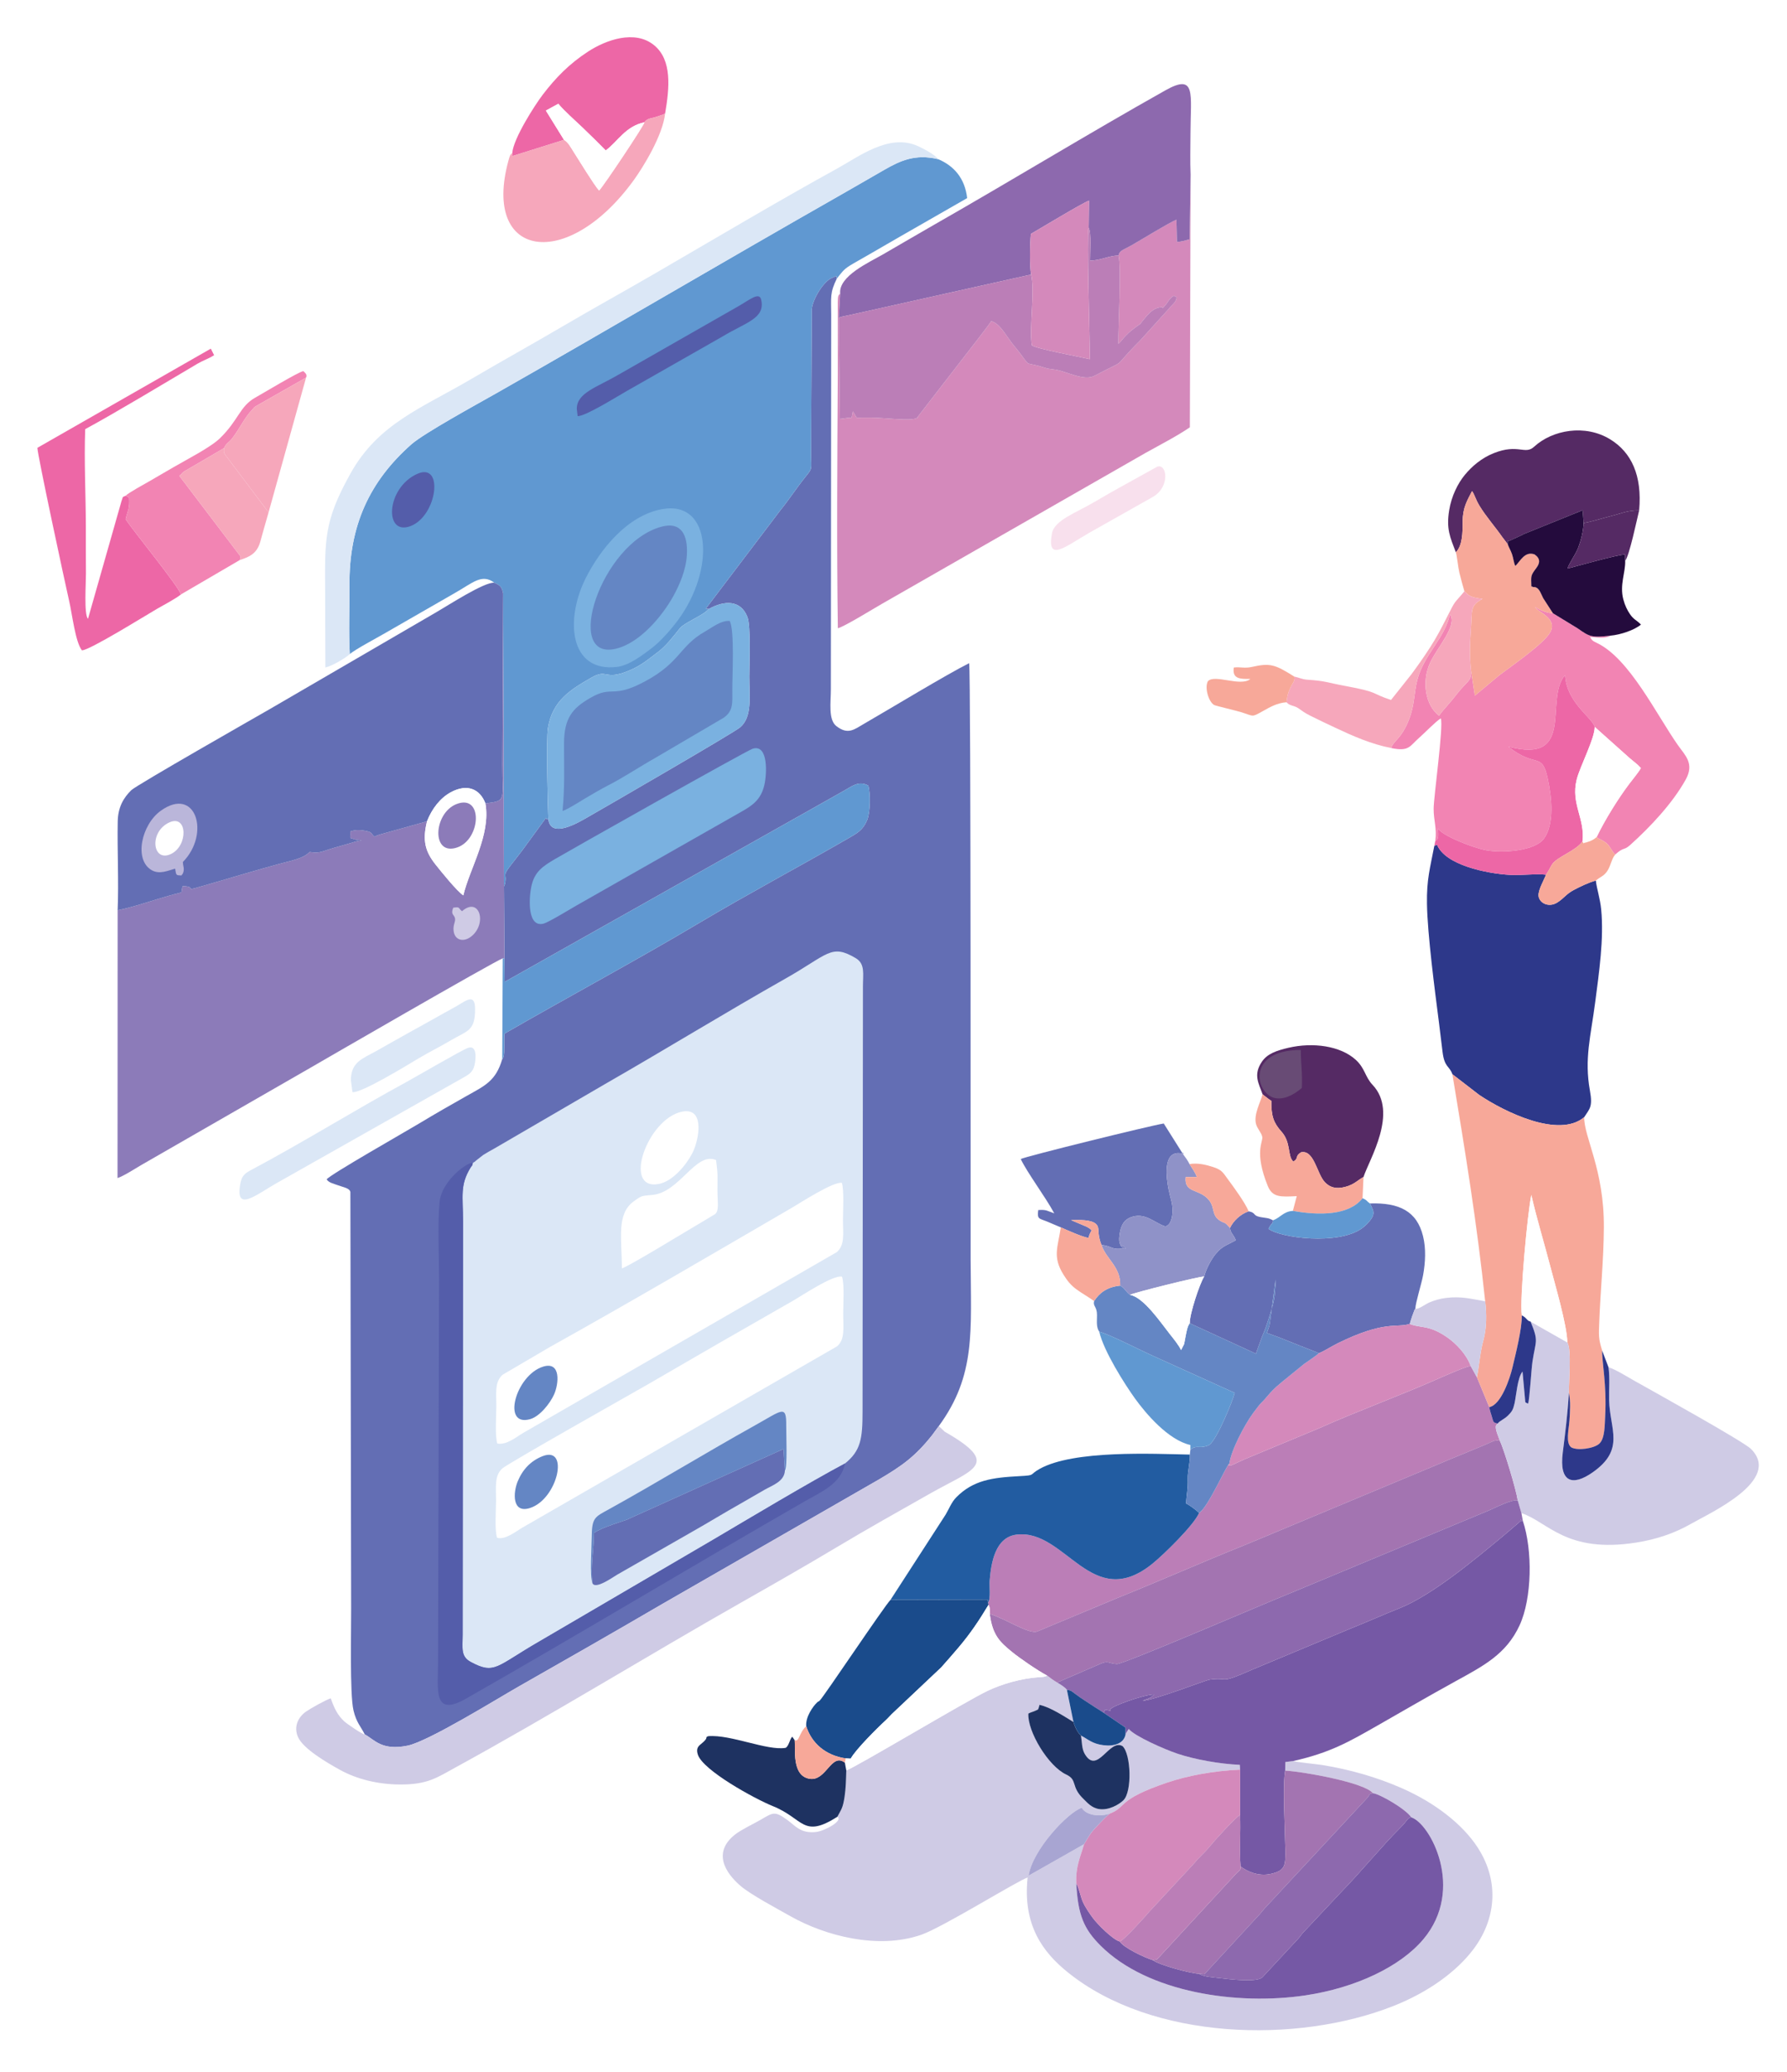 <?xml version="1.0" encoding="UTF-8"?>
<!DOCTYPE svg PUBLIC "-//W3C//DTD SVG 1.1//EN" "http://www.w3.org/Graphics/SVG/1.1/DTD/svg11.dtd">
<!-- Creator: CorelDRAW 2019 (64-Bit) -->
<svg xmlns="http://www.w3.org/2000/svg" xml:space="preserve" width="496.711mm" height="575.733mm" version="1.1" style="shape-rendering:geometricPrecision; text-rendering:geometricPrecision; image-rendering:optimizeQuality; fill-rule:evenodd; clip-rule:evenodd"
viewBox="0 0 26908.96 31189.93"
 xmlns:xlink="http://www.w3.org/1999/xlink"
 xmlns:xodm="http://www.corel.com/coreldraw/odm/2003">
 <defs>
  <style type="text/css">
   <![CDATA[
    .fil20 {fill:#1A4B8B}
    .fil24 {fill:#1E3261}
    .fil14 {fill:#225CA1}
    .fil23 {fill:#240B3D}
    .fil8 {fill:#2D388A}
    .fil16 {fill:#545DAA}
    .fil18 {fill:#552A64}
    .fil3 {fill:#6098D1}
    .fil1 {fill:#636EB4}
    .fil17 {fill:#6486C4}
    .fil28 {fill:#684B75}
    .fil7 {fill:#7558A5}
    .fil15 {fill:#7AB1E0}
    .fil5 {fill:#8C7BB9}
    .fil12 {fill:#8D69AE}
    .fil22 {fill:#8F92C8}
    .fil11 {fill:#A374B1}
    .fil27 {fill:#A8A5D2}
    .fil26 {fill:#BAB6DA}
    .fil9 {fill:#BB7EB7}
    .fil4 {fill:#CFCBE5}
    .fil6 {fill:#D489BB}
    .fil2 {fill:#DBE7F6}
    .fil19 {fill:#ED67A6}
    .fil10 {fill:#F284B3}
    .fil21 {fill:#F6A7BB}
    .fil13 {fill:#F7A899}
    .fil25 {fill:#F8E0ED}
    .fil0 {fill:white}
   ]]>
  </style>
 </defs>
 <g id="Capa_x0020_1">
  <g id="_1808771152">
   <polygon class="fil0" points="-0,31189.93 26908.96,31189.93 26908.96,0 -0,0 "/>
   <path class="fil1" d="M10673.54 9167.99c235.41,-132.16 481.85,-138.13 581.77,122.44 52.79,137.65 27.82,702.36 27.78,895.99 -0.06,302.14 48.11,608.77 -140.67,765.4 -101.2,83.96 -1987.94,1176.05 -2297.58,1353.03 -128.85,73.65 -550.99,327.86 -587.52,29.96 -44.82,-27.39 -14.37,28.07 -35.14,-22.79l-354.74 485.53c-63.25,84.05 -119.69,154.97 -183.32,237.25 -130.94,169.33 -41.49,115.52 -82.51,280.44l-13.2 30.14 7.22 1084.85 3.92 351 5095.98 -2869.43c128.58,-71.41 234.6,-165.83 379.53,-84.78 34.44,118.27 30.53,407.92 -19.29,523.51 -64.84,150.46 -149.82,193.51 -293.86,276.67 -717.66,414.32 -1509.34,836.33 -2219.5,1258.98 -973.77,579.54 -1973.62,1114.14 -2945.9,1674.65 -8.79,98.26 4.9,279.9 -11.79,337.54 -12.75,44.02 -0.97,18.57 -21.94,45.88 -95.93,331.26 -263.15,401.06 -539.81,556.71 -239.65,134.82 -476.51,270.82 -714.16,414.12 -205.68,124.03 -1342.16,769.38 -1389.72,839.48 28.48,49.98 108.18,66.05 170.12,89.01 93.14,34.52 174.02,42.59 186.85,102.1l11.55 6268.56c2,298.49 -22.79,1289.83 35.53,1535.87 43.75,184.53 112.82,244.76 169.42,360.46 146.84,79.12 253.74,249.2 643.78,169.77 315.7,-64.28 1357.57,-710.54 1672.08,-889.3 731.05,-415.51 1445.27,-823.94 2172.24,-1248.27l3241.01 -1862.35c362,-211.21 561.2,-355.43 814.94,-675.35l100.09 -136.34c560.53,-766.58 483.19,-1426.73 479.27,-2510.15 -1.66,-457.98 6.14,-8835.33 -22.47,-8974.72 -334.72,167.06 -1192.32,687.22 -1578.22,909.76 -151.01,87.08 -244.59,174.49 -420.81,37.99 -124.95,-96.79 -83.13,-359.23 -83.13,-554.08l4.88 -5637.89c-0.12,-266.01 -22.07,-329.93 85.22,-546.2 -27.63,-26.04 50.92,-65.68 -78.83,-7.97 -120.87,53.76 -279.94,306.26 -298.54,463.82l-9.11 1753.05c-0.67,146.47 -1.48,293.12 -1.51,439.58 -0.04,230.74 26.97,198.35 -84.44,336.63 -134.57,167.03 -241.89,335.44 -377.23,502.03l-1123.03 1481.72 44.8 5.68z"/>
   <path class="fil2" d="M7119.34 17507.26c-12.9,63.1 -0.11,15.73 -33.45,69.81 -163.84,265.81 -113.58,434.16 -113.54,808.17l-5.69 6230.34c0.01,195.17 -32.26,321.54 121.02,403.89 364.96,196.05 380.08,68.75 1034.12,-308.3l2616.57 -1530.87c540.4,-319.04 1461.74,-869.85 1986.25,-1148.51 236.16,-191.5 263.77,-369.51 263.76,-779.82l5.74 -6402.34c0.16,-190.9 35.57,-340.08 -108.72,-425.34 -371.84,-219.71 -411.42,-58.02 -1057.21,307.61 -902.62,511.05 -1791.22,1056.19 -2690.1,1572.07l-1691.42 984.68c-59.68,33.61 -105.73,58.02 -169.52,97.99l-107.83 84.32c-41.32,33.32 -6.27,10.26 -49.98,36.31z"/>
   <path class="fil3" d="M5267.26 9847.64c69.01,-64.84 411.83,-246.3 522.45,-311.11l1067.82 -613.85c262.23,-148.12 398.48,-292.24 587.01,-149.26 86.24,38.83 110.35,59.62 131.88,159.05l11.98 4412.92 13.2 -30.14c41.02,-164.92 -48.43,-111.11 82.51,-280.44 63.63,-82.29 120.07,-153.2 183.32,-237.25l354.74 -485.53c20.76,50.85 -9.69,-4.6 35.14,22.79 -9.78,-226.9 -33.59,-1205.42 -6.3,-1373.9 68.1,-420.41 351.93,-584.05 650.98,-757.48 249.74,-144.84 194.42,48.04 563.04,-104.27 199.3,-82.35 296.48,-175.08 434.17,-276.19 133.39,-97.95 238.06,-240.56 340.81,-366.97 66.64,-81.98 348.73,-190.31 433.53,-288.02l-44.8 -5.68 1123.03 -1481.72c135.33,-166.6 242.65,-335 377.23,-502.03 111.41,-138.29 84.4,-105.89 84.44,-336.63 0.03,-146.46 0.84,-293.1 1.51,-439.58l9.11 -1753.05c18.6,-157.56 177.66,-410.06 298.54,-463.82 129.76,-57.71 51.21,-18.07 78.83,7.97 64.71,-80 95.7,-132.44 191.01,-191.93 84.21,-52.57 166.18,-95.53 254.1,-147.15 173.68,-101.98 333.82,-191.39 508.71,-293.96l1008.43 -577.96c-34.63,-305.37 -205.67,-489.25 -437.48,-586.65 -343.57,-81.06 -566.44,21.13 -809.73,160.52 -220.08,126.1 -436.75,252.59 -655.13,376.79 -1742.48,990.98 -3453.76,2001.54 -5191.51,2989.23 -280.44,159.4 -1085.32,598.45 -1276.61,767.96 -629.3,557.67 -937.4,1222.27 -930.9,2120.09 2.44,337.09 -14.22,704.55 4.96,1037.25z"/>
   <path class="fil4" d="M12743.7 26653.02c-3.38,133.46 -6.28,270.34 -26.43,400.6 -26.78,173.16 -49.33,183.84 -107.88,296.86 91.75,59.28 -191.44,213.7 -320.74,229.01 -231.49,27.42 -316.85,-96.67 -432.4,-180.37 -193.09,-139.85 -213.57,-112.48 -400.51,-4.59 -113.06,65.25 -297.09,151.89 -387.8,223.83 -341.7,270.97 -145.63,575.68 82.9,772.62 150.83,129.97 551.61,343.57 761.48,461.81 503.49,283.67 1304.64,503.52 1963.29,273.02 324.77,-113.65 1466.34,-823.87 1598.54,-860.69 -76.89,720.92 234.82,1129.21 605.4,1427.58 1272.09,1024.23 3448.32,1081.87 4906.45,504.99 517.11,-204.58 941.4,-511.31 1197.01,-847.51 337.48,-443.89 404.75,-1013.62 71.13,-1532.33 -232.67,-361.75 -659.21,-684.46 -1146.29,-898.14 -379.23,-166.36 -779.95,-280.34 -1198.07,-348.48 -78,-12.71 -396.59,-43.59 -436.68,-59.84l-117.79 15.15 -2.93 129.24c269.03,13.41 1201.32,180.93 1319.4,339.43 100.07,9.75 493.03,235.13 579.53,363.99 284.4,90.1 815.19,1080.11 182.81,1834.04 -346.46,413.04 -1018.26,732.41 -1774.17,845.78 -1025.23,153.75 -2374.73,-38.25 -3085.26,-746.22 -253.62,-252.71 -342.37,-459.31 -368.04,-939.29 -10.54,-254.06 57.99,-385.87 117.58,-590.26l-835.68 474.08c58.77,-391.6 598.67,-960.1 802.58,-1022.67 50.12,104.37 256.15,148.09 426.54,85.38 256.55,-100.88 94.32,-204.06 854.49,-463.09 307.97,-104.94 703.59,-178.78 1101.11,-195.75l-3.62 -72.39c-300.75,-12.92 -679.55,-80.33 -941.36,-168.69 -192.98,-65.13 -634.03,-257.81 -731.98,-371.29l-34.49 53.15c-13.59,24.9 -4.88,19.77 -14.19,33.7 -27.96,131.24 -167.89,177.93 -333.37,157.18 -170.68,-21.41 -233.5,-92.7 -336.68,-144.74 16.54,98.37 10.89,196.38 55.18,273.3 190.01,330.08 371.34,-234.53 571.59,-113.89 127.63,122.81 144.99,685.45 12.49,814.13 -67.86,65.91 -220.07,154.32 -364.96,133 -118.5,-17.44 -183.03,-101.86 -233.7,-149.72 -200.82,-189.66 -85,-286.83 -263.3,-370.19 -270.2,-126.33 -585.12,-649.57 -569.88,-918.07 34.25,-19.39 80.34,-28.69 115.89,-47.17 44.2,-22.98 20.88,0.93 40.86,-42.29l8.26 -31.2c0.33,-4.65 0.46,-7.24 2.3,-10.21 164.67,32.74 394.47,187.38 512.06,258.37l-98.94 -484.81c-26.44,-35.82 -80.43,-70.05 -139.12,-105.94 -68.44,-38.6 -103.48,-68.92 -156.97,-107.56 -4.34,2.55 -10.55,4.72 -13.96,5.79l-29.96 9.75c-5.71,1.28 -10.53,2.23 -16.76,3.3 -18.11,3.13 -55.1,4.55 -74.97,5.88 -251.51,16.85 -544.43,99.89 -765.45,205.46 -325.39,155.42 -1969.9,1141.67 -2124.53,1197.01z"/>
   <path class="fil5" d="M7309.2 12094.58c84.92,474.19 -236.24,977.23 -332.29,1384.49 -90.66,-56.23 -336.11,-359.75 -419.6,-465.45 -152.93,-193.62 -199.4,-356.52 -127.39,-649.08l-709.12 198.74c-1.25,0.39 -40.7,13.57 -42.86,14.38l-39.11 17.76c-66.39,-55.77 -21.88,-67.71 -154.36,-90.42 -83.56,-14.32 -150.27,-9.16 -209.61,13.12 6.81,132.71 -29.76,77.9 65.41,118.88 1.09,0.47 94.41,14.83 107.44,15.75 -73.05,6.01 -130.39,29.15 -199.91,49.07 -78.52,22.49 -115.33,32.43 -193.7,54.75 -222.02,63.21 -224.36,93.79 -390.9,69.82 -4.62,3.56 -9.87,8.76 -13.1,11.58 -3.15,2.75 -8.99,7.94 -12.8,11.21 -99.96,85.93 -311.26,121.53 -440.44,158.62 -169.3,48.62 -308.2,84.77 -476.55,134.99 -168.09,50.14 -320.75,94.18 -487.77,142.9 -596.9,174.09 -203.16,62.6 -480.38,54.23 -47.94,127.86 55.01,70.51 -201.63,142.89 -245.37,69.2 -541.02,173.47 -779.16,221.07l-1.67 4031.21c89.12,-28.37 271.3,-145.39 362.5,-199.1l2536.82 -1458.34c76.67,-44.6 2787.81,-1614.06 2901.51,-1650.27l25.09 2.86 -7.22 -1084.85 -11.98 -4412.92 -12.08 2572.64c-1.7,551.19 70.07,550.32 -255.14,589.48z"/>
   <path class="fil1" d="M1771.37 13703.87c238.13,-47.61 533.78,-151.87 779.16,-221.07 256.63,-72.38 153.69,-15.03 201.63,-142.89 277.22,8.36 -116.51,119.86 480.38,-54.23 167.02,-48.71 319.68,-92.76 487.77,-142.9 168.36,-50.21 307.25,-86.37 476.55,-134.99 129.18,-37.09 340.49,-72.7 440.44,-158.62 3.8,-3.27 9.65,-8.46 12.8,-11.21 3.23,-2.82 8.48,-8.02 13.1,-11.58 166.54,23.97 168.88,-6.61 390.9,-69.82 78.37,-22.31 115.18,-32.26 193.7,-54.75 69.53,-19.92 126.87,-43.06 199.91,-49.07 -13.03,-0.92 -106.35,-15.28 -107.44,-15.75 -95.17,-40.98 -58.6,13.83 -65.41,-118.88 59.34,-22.28 126.05,-27.44 209.61,-13.12 132.48,22.7 87.97,34.65 154.36,90.42l39.11 -17.76c2.16,-0.81 41.61,-13.99 42.86,-14.38l709.12 -198.74c73.84,-190.04 200.68,-351.87 357.31,-436.83 253.09,-137.28 441.94,-44.96 521.97,166.88 325.22,-39.16 253.45,-38.28 255.14,-589.48l12.08 -2572.64c-21.52,-99.43 -45.64,-120.22 -131.88,-159.05 -141.74,-20.93 -718.39,353.99 -868.68,439.74l-2513.31 1461.95c-188.23,108.61 -2007.33,1143.98 -2085.41,1220.68 -112.42,110.45 -200.05,250.43 -204.29,468.71 -8.58,442.05 16.9,899.67 -1.48,1339.38z"/>
   <path class="fil6" d="M16843.21 3846.34c44.39,173.92 -5.74,1068.67 -2.38,1328.15 30.22,-19.75 65.71,-73.96 96.39,-105.38 38.45,-39.36 65.4,-67.53 108.74,-101.43 208.49,-163.05 52.34,-11.55 207.01,-194.64 76.44,-90.49 138.08,-138.49 232.94,-148.95 46.47,-5.12 -9.79,50.24 63.74,-31.49 36.18,-40.21 64.21,-110.72 128.46,-139.74l24.25 14.78c1.91,0.96 10.88,3.13 16.39,4.43 -6.26,81.91 -67.55,110.41 -116.98,175.05l-434.41 480.12c-474.54,474.2 -131.93,238.77 -687.15,530.89 -155.8,81.97 -415.38,-63.69 -579.12,-91.44 -55.11,-9.35 -96.35,-11.13 -131.35,-19.64 -48.48,-11.79 -65.75,-20.65 -116.9,-34.92 -240.03,-66.93 -118.47,28.15 -342.02,-256.92 -28.53,-36.38 -36.24,-41.68 -68.34,-83.84 -113.93,-149.61 -190.06,-303.07 -316.33,-336.09 -50.48,75.39 -104.75,142.2 -163.83,221.14l-941.81 1216.9c-54.76,68.62 45.54,-29.81 -15.07,18.32 -67.72,53.77 -514.01,-4.65 -675.9,-3.95 -76.41,0.33 -152.88,0.06 -229.3,0.06l-57.86 -95.37 -18.68 95.18c-80.92,0 -100.95,14.11 -176.23,19.19l-17.22 -1523.97 21.45 -364.31c-32.39,31.71 -34.05,39.56 -36.85,128.76l0.77 1109.74c-7.43,1223.9 -16.97,2596.64 1,3800.74 91.77,-20.03 541.36,-297.67 660.7,-365.59l3974.2 -2274.57c207.85,-116.14 473.33,-252.51 665.31,-384.36l11.58 -3802.4 -15.74 972.01c-66.08,15.81 -112.04,36.32 -189.77,38.21l-7.68 -333.64c-122.72,51.26 -515.57,294.53 -678.85,387.24 -128.28,72.84 -180.11,76.3 -193.17,151.71z"/>
   <path class="fil7" d="M16619.54 25784.38l329.41 224.1 -1.33 107.17c9.32,-13.93 0.6,-8.8 14.19,-33.7l34.49 -53.15c97.95,113.48 539,306.16 731.98,371.29 261.81,88.36 640.61,155.77 941.36,168.69l3.62 72.39 -0.51 681.95c11.56,254.88 -12.61,538.94 7.94,775.42 95.64,71.76 262.18,153.61 451.55,112.83 226.73,-48.82 225.84,-133.33 222.65,-365.9 -3.66,-266.69 -43.82,-973.66 -2.51,-1189.7l2.93 -129.24 117.79 -15.15c554.91,-123.72 842.79,-290.63 1268.12,-533.52 391.64,-223.65 773.94,-446.09 1170.48,-664.17 428.74,-235.78 769.69,-410.44 970.54,-845.43 187.67,-406.46 197.99,-1130.04 48.88,-1572.81 -43.84,0 -35.46,12.44 -35.46,-26.49l12.83 18.85c0.81,3.6 -257.14,221.5 -279.54,240.07 -406.14,336.79 -1061.66,887.24 -1555.46,1083.24 -256.26,101.72 -483.29,204.95 -742.83,308.3l-1482.44 619.37c-514.49,226.46 -323.12,104.64 -632.63,146.68 -62.51,8.49 -839.39,313.3 -1009.41,317.74 76.47,-34.74 117.23,-30.18 172,-94.21 -158.76,4.03 -639.41,174.55 -660.9,227.33 -12.53,30.75 11.99,-5.35 5.28,20.12 -42.92,-10.76 -30.87,-8.94 -81.27,-18.11l-21.73 46.05z"/>
   <path class="fil8" d="M21596.92 12740.36c-61.97,325.22 -115.5,497.36 -109.29,867.37 7.83,466.17 117.77,1297.25 180.23,1785.05 18.78,146.68 35.81,288.47 53.9,440.01 28.71,240.58 104.23,211.56 148.72,339.4l403.62 311.34c378.08,253.95 1197.9,659.21 1581,334.91 78.63,-125.5 131.75,-148.42 86.5,-397.96 -87.43,-482.16 12.23,-815.25 80.43,-1342.54 56.78,-438.98 131.29,-938.85 89.08,-1384.77 -15.73,-166.21 -66.1,-307.04 -80.66,-436.1 -100.12,24.29 -243.13,94.13 -330.65,140.4 -118.83,62.83 -147.21,124.88 -250.31,189.72 -126.5,79.55 -267.8,10.92 -281.71,-97.25 -10.92,-84.89 83.28,-245.93 112.88,-321.49 -133.19,-18.89 -375.89,11.82 -538.79,2.81 -355.03,-19.63 -978.03,-147.28 -1102.32,-453.67 -31.81,18.47 -28.72,-3.98 -42.64,22.76z"/>
   <path class="fil9" d="M18512.02 22032.46c-44.27,25.98 -322.26,664.1 -455.8,743.8 -77.5,183.38 -535.14,629.85 -705.33,766.83 -916.09,737.35 -1303.57,-528.88 -2042.09,-440.3 -320.34,38.43 -383.98,418.11 -406.25,690.41 -6.88,84.11 18.66,285.57 -25.71,331.26l8.67 35.03c25.05,45.78 17.01,71.75 18.73,137.77 240.76,72.28 582.06,305.74 711.26,265.07l1201 -501.55c637.05,-256.31 1279.88,-541.04 1917,-796.83 161.5,-64.84 309.8,-130.1 472.36,-196.57l2399.55 -1002.32c169.43,-71.31 319.98,-135.37 485.86,-202.11 80.91,-32.55 153.29,-65.21 243.06,-100.93 123.63,-49.18 175.68,-95.3 251.17,-70.59 -16.91,-52.94 -80.57,-187.29 -56.61,-234.37l21.39 -25.32c-74.87,-20.99 -58.32,-20.15 -87.23,-110.64 -17.16,-53.71 -26.18,-78.96 -37.39,-137.84l-185.9 -449.29 -93.65 -170.12c-59.95,3.22 -377.93,141.95 -454.41,176.16 -560.91,250.88 -1265.44,508.41 -1821.67,758.38l-904.37 376.21c-73.43,32.68 -154.34,62.2 -229.34,95.56l-206.72 95.06c-26.49,-27.9 -48.02,30.62 -17.58,-32.76z"/>
   <path class="fil10" d="M22150.93 10091.17c14.16,168.76 -55.15,151.15 -222.37,368.24 -41.19,53.48 -87.39,108.98 -130.55,157.81 -43.92,49.7 -93.88,107.37 -128.85,156.79 -203.45,-152.9 -266.39,-510.26 -132.15,-800.22 104.71,-226.17 416.39,-564.24 296.6,-723.74 -82.85,364.45 -391,605.67 -489.69,979.11 -56.27,212.89 -38.46,374.59 -125.79,600.18 -114.28,295.18 -237.32,322.73 -269.25,431.89 272.34,58.17 279.93,-31.61 420.93,-153.98 75.93,-65.89 256.89,-253.19 326.4,-292.5 42.69,117.05 -107.12,1176.9 -108.16,1359.31 -1.01,178.27 51.18,297.45 25.46,481.49 63.99,-8.88 39.72,-134.08 39.72,-184.76 51.8,105.48 529.99,294.92 728.15,329.77 268.25,47.17 738.15,4.2 867.74,-175.1 158.78,-219.69 119.3,-617.22 57,-903.51 -90.48,-415.74 -172.6,-145.76 -595.32,-482.46 1026.45,271.93 537.47,-713.32 856.36,-1075.98 24.25,416.98 401.46,629.88 446.54,779.73l523.91 468.13c70.89,61.76 114.81,88.14 170.94,151.06 -24.33,51.26 -127.46,175.11 -176.78,240.63 -165.15,219.39 -367.76,544.36 -489.34,798.82 30.12,28.47 30.46,19.24 77.75,46.05 34.76,19.71 54.09,30.39 81,55.48 47.43,44.23 75.52,124.3 122.06,160.38 136.19,-122.11 123.45,-51.96 226.18,-144.34 297.44,-267.49 635.5,-624.98 834.21,-982.87 135.1,-243.32 -9.56,-364.84 -117.23,-518.58 -328.36,-468.87 -728.94,-1300.1 -1214.71,-1536.15 -73.82,-35.87 -75.48,-36.42 -109.05,-92.74 101.84,5.4 231,30.18 308.13,-19.72 -287.02,33.75 -316.69,14.69 -493.98,-110.08l-372.32 -227.33c-88.23,0.92 -221.34,-58.11 -268.49,-96.8 13.23,71.83 351.89,163.5 224.71,387.87 -96.57,170.36 -581.46,504.25 -757.54,637.49l-374.3 311.49 -57.9 -380.86z"/>
   <path class="fil11" d="M14904.25 24297.26c39.75,321.09 156.28,425.25 328.12,566.61 122.05,100.4 392.35,285.6 536.95,361.98 53.49,38.64 88.53,68.96 156.97,107.56 2.57,-4.49 8.41,-15.11 10.4,-11.51l617.69 -267.19c143.82,-65.9 127.38,-10.92 264.43,-4.08 98.17,4.9 2246.66,-920.97 2588.07,-1056.64l3008.8 -1253.07c93.21,-38.15 354.66,-176.93 439.13,-151.24 -22.28,-159.62 -207.61,-772.67 -269.3,-898.24 -75.49,-24.71 -127.54,21.4 -251.17,70.59 -89.77,35.72 -162.15,68.38 -243.06,100.93 -165.88,66.74 -316.43,130.8 -485.86,202.11l-2399.55 1002.32c-162.56,66.47 -310.86,131.72 -472.36,196.57 -637.12,255.79 -1279.95,540.52 -1917,796.83l-1201 501.55c-129.19,40.67 -470.5,-192.78 -711.26,-265.07z"/>
   <path class="fil12" d="M12651.7 4418.5l-21.45 364.31c47.65,-19.9 112.7,-27.02 172.78,-41.94l2723.76 -607.86c-24.51,-127.9 -18.2,-474.63 -3.43,-611.66 151.57,-87.64 765.79,-459.37 874.61,-500.95l-4.56 406.63c44.16,71.22 19.55,382.13 21.15,495.75 155.85,0 281.94,-73.49 428.66,-76.45 13.06,-75.41 64.9,-78.87 193.17,-151.71 163.28,-92.71 556.13,-335.98 678.85,-387.24l7.68 333.64c77.73,-1.89 123.7,-22.41 189.77,-38.21l15.74 -972.01c-9.07,-203.56 -2.1,-419.15 -1.86,-624.1 0.71,-588.53 92.14,-910.83 -377.76,-646.7 -1176.2,661.14 -2307.87,1353.15 -3481.7,2023.08 -257.36,146.88 -517.14,300.6 -774.49,448.77 -207.54,119.49 -666.57,325.02 -640.91,586.64z"/>
   <path class="fil13" d="M22363.98 19590.28c23.5,191 23.75,405.75 -27.04,586.66 -48.11,171.36 -62.7,377.88 -97.17,557.04l185.9 449.29c179.21,-31.46 312.46,-440.89 347.61,-589.51 47.85,-202.29 147.59,-592.93 142.17,-790.99 -34.21,-251.61 86.21,-1538.65 143.34,-1813.33 84.16,367.8 192.46,716.23 285.56,1074.92 71.42,275.18 251.94,883.25 256.85,1144.54 67.39,112.21 20.16,595.73 23.57,759.98 28,123.09 17.45,281.86 8.59,413.72 -9.33,138.95 -61.85,343.44 28.05,407.03 95.58,53.26 344.57,16.23 422.16,-56.88 85.24,-80.31 80.01,-285.16 87.45,-422.67 25.1,-463.33 -51.34,-811.67 -45,-975.88 -57.4,-188.15 -51.99,-225.51 -43.73,-439.81 18.33,-475.37 65.63,-933.42 68.88,-1413.61 5.92,-873.88 -301.49,-1363.73 -296.08,-1662.36 -383.1,324.3 -1202.92,-80.96 -1581,-334.91l-403.62 -311.34c193.13,1163.83 370,2242.92 493.49,3418.09z"/>
   <path class="fil4" d="M5492.54 26110.57c-28.52,5.93 -274.7,-163.7 -310.8,-197.97 -100.81,-95.66 -148.3,-194.43 -201.16,-345.31 -79.85,26.26 -298,148.49 -371.03,198.81 -111.14,76.59 -193.84,220.7 -122.82,382.8 78.44,179.04 434.68,386.07 632.36,495.46 254.96,141.1 571.92,218.32 900.8,220.38 422.8,2.66 559.42,-103.83 855.61,-265.87 1421.1,-777.42 2875.57,-1673.49 4289.66,-2476.32 477.1,-270.87 958.86,-545.45 1428.52,-826.61 467.17,-279.67 955.19,-553.3 1432.38,-822.89 627.9,-354.74 1057.35,-429.99 198.88,-920.01l-88.25 -84.31 -100.09 136.34c-253.75,319.92 -452.95,464.14 -814.94,675.35l-3241.01 1862.35c-726.98,424.33 -1441.19,832.76 -2172.24,1248.27 -314.51,178.75 -1356.39,825.01 -1672.08,889.3 -390.04,79.42 -496.94,-90.65 -643.78,-169.77z"/>
   <path class="fil4" d="M22550.29 21431.74l-21.39 25.32c-23.96,47.08 39.7,181.43 56.61,234.37 61.69,125.57 247.02,738.62 269.3,898.24l55.29 189.95c398.48,129.59 669.55,609.06 1727.22,443.21 314.06,-49.24 586.25,-145.14 825.82,-282.22 296.45,-169.62 1373.64,-656.5 903.84,-1127.25 -112.94,-113.17 -1470.38,-866.06 -1761.46,-1029.51 -95.97,-53.9 -283.67,-172.01 -384.58,-200.37 22.4,173.87 5.78,324.57 9.64,496.77 9.84,439.19 246.24,739.16 -248.86,1085.74 -307.19,215.04 -504.89,146.55 -449.66,-294.65 39.13,-312.49 73.88,-589.02 92.72,-902.46 -3.41,-164.26 43.82,-647.77 -23.57,-759.98l-553.63 -313.75c124.3,303.9 79.26,275.06 29.29,599.02 -18.44,119.55 -44.04,580.65 -66.66,636.62 -57.2,-25.76 -36.91,-3.88 -49.08,-101.45l-34.54 -380.69c-76.3,87.72 -94.6,364.16 -120.14,477.23 -21.61,95.67 -39.01,125.75 -100.14,185.34 -57.98,56.5 -120.65,75.6 -156.04,120.54z"/>
   <path class="fil14" d="M13409.89 24084.4l1458.93 -3.22 8.02 43.27c44.37,-45.69 18.83,-247.15 25.71,-331.26 22.27,-272.3 85.91,-651.98 406.25,-690.41 738.52,-88.58 1126,1177.65 2042.09,440.3 170.18,-136.98 627.83,-583.45 705.33,-766.83 -39.28,-40.49 -147.33,-120.33 -195.37,-141.62 5.52,-144.12 28.67,-201.48 24.28,-369.82 -3.33,-127.57 36.48,-236.5 31.81,-366.83 -553.41,-11.1 -1749.86,-70.96 -2262.11,215.52 -168.17,94.05 -49.48,95.47 -308.2,109.36 -403.76,21.68 -690.19,59.51 -946.71,318.39 -72.07,72.73 -109.49,175.22 -160.55,260.71l-829.48 1282.43z"/>
   <path class="fil15" d="M10673.54 9167.99c-84.8,97.71 -366.89,206.04 -433.53,288.02 -102.75,126.41 -207.42,269.02 -340.81,366.97 -137.69,101.11 -234.87,193.84 -434.17,276.19 -368.62,152.31 -313.3,-40.57 -563.04,104.27 -299.05,173.43 -582.89,337.07 -650.98,757.48 -27.29,168.48 -3.48,1146.99 6.3,1373.9 36.53,297.9 458.67,43.69 587.52,-29.96 309.65,-176.99 2196.38,-1269.07 2297.58,-1353.03 188.79,-156.63 140.61,-463.27 140.67,-765.4 0.04,-193.63 25.01,-758.34 -27.78,-895.99 -99.92,-260.57 -346.36,-254.6 -581.77,-122.44z"/>
   <path class="fil0" d="M7484.66 23150.48c123.89,36.17 284.66,-97.02 389.33,-157.55l4730.33 -2724.51c123.57,-104.28 92.74,-284.65 92.62,-488.05 -0.09,-151.59 20.75,-441.96 -17.71,-561.03 -133.15,-31.34 -610.52,290.17 -751.8,370.45 -248.68,141.3 -481.31,276.71 -729.17,417.85 -498.67,283.98 -961.65,555.87 -1453.93,839.65 -193.04,111.28 -2093.97,1181.35 -2181.1,1259.93 -122.15,110.16 -92.32,284.65 -93.46,482.55 -0.89,153.98 -23.01,438.06 14.89,560.71z"/>
   <path class="fil0" d="M7488.81 21732.06c144.46,25.16 286.34,-101.21 394.8,-163.41l4717.07 -2718.32c126.19,-110.59 92.29,-284.38 92.91,-484.2 0.47,-150.59 18.92,-437.82 -16.34,-558.7 -125.96,-24.02 -616.13,295.09 -747.54,371.56 -1177.39,685.22 -2458.07,1435.98 -3639.86,2093.97l-722.86 423.85c-123.58,110.82 -91.66,287.94 -93.2,478.71 -1.19,148.34 -22.18,440.57 15.02,556.54z"/>
   <path class="fil1" d="M19168.91 18371.88c-70.32,-40.83 -103.13,-33.3 -188.84,-49.29 -123.5,-23.03 -59.92,-64.42 -177.32,-87.05 -126.46,42.93 -232.59,146.83 -281.12,249.8 7.3,84.62 57.61,100.35 87.3,186.57 -150.66,82.88 -201.83,85.09 -304.2,207.12 -61.92,73.82 -145.11,226.49 -171.83,338.23 -66.55,101.8 -223.2,573.63 -216.81,703.97l997.32 458.89c1.03,-5.1 2.96,-17.83 3.6,-15.18l86.34 -240.72c41.04,-91.93 65.6,-163.39 99.14,-266.89 75.79,-233.84 104.44,-336.47 104.44,-593.06l-84.33 649.51c-4.54,27.01 -3.59,24.6 -8.54,47.4l-36.19 105.87c68.47,27.29 131.55,45.84 204.17,75.05 72.94,29.34 119.09,48.72 190.69,76.79l389 153.11c85,-35.29 191.73,-105.2 285.1,-151.02 710.25,-348.6 881.25,-225.91 1081.76,-290.03 11.56,-43.9 22.55,-73.17 36.82,-117.55l32.02 -86.35c1.97,-4.08 5.89,-10.52 7.57,-13.81 1.7,-3.32 4.84,-9.48 7.9,-13.81 1.7,-88.23 93.56,-373.66 117.1,-506.52 33.12,-186.96 45.32,-393.45 -1.76,-583.93 -93.18,-377.03 -359.23,-505.1 -798.42,-491.76 38.52,92.13 85.58,135.5 16.12,235.96 -35.67,51.6 -86.59,103.32 -142.76,142.67 -357.45,250.4 -1216.13,142.01 -1401.53,4.07 44.64,-98.59 68.41,-67.13 67.25,-128.02z"/>
   <path class="fil12" d="M15926.29 25333.4c58.69,35.9 112.68,70.12 139.12,105.94 69.07,12.49 51.49,6.78 142.41,73.53 53.06,38.95 80.69,57.74 135.07,92.9 95.09,61.48 179.74,119.25 276.65,178.62l21.73 -46.05c50.4,9.16 38.35,7.34 81.27,18.11 6.71,-25.47 -17.8,10.63 -5.28,-20.12 21.49,-52.77 502.14,-223.3 660.9,-227.33 -54.78,64.03 -95.53,59.47 -172,94.21 170.02,-4.44 946.91,-309.25 1009.41,-317.74 309.51,-42.04 118.14,79.78 632.63,-146.68l1482.44 -619.37c259.54,-103.35 486.57,-206.58 742.83,-308.3 493.8,-196 1149.32,-746.45 1555.46,-1083.24 22.4,-18.57 280.35,-236.47 279.54,-240.07l-12.83 -18.85c0,38.94 -8.39,26.49 35.46,26.49l-21 -115.84 -55.29 -189.95c-84.46,-25.69 -345.91,113.09 -439.13,151.24l-3008.8 1253.07c-341.41,135.67 -2489.9,1061.54 -2588.07,1056.64 -137.05,-6.84 -120.61,-61.82 -264.43,4.08l-617.69 267.19c-1.98,-3.6 -7.82,7.03 -10.4,11.51z"/>
   <path class="fil9" d="M15526.79 4133.01l-2723.76 607.86c-60.07,14.92 -125.13,22.04 -172.78,41.94l17.22 1523.97c75.29,-5.08 95.31,-19.19 176.23,-19.19l18.68 -95.18 57.86 95.37c76.42,0 152.89,0.27 229.3,-0.06 161.89,-0.7 608.18,57.73 675.9,3.95 60.62,-48.13 -39.69,50.3 15.07,-18.32l941.81 -1216.9c59.08,-78.94 113.34,-145.76 163.83,-221.14 126.27,33.01 202.4,186.47 316.33,336.09 32.1,42.16 39.81,47.46 68.34,83.84 223.55,285.07 101.99,189.99 342.02,256.92 51.16,14.26 68.43,23.13 116.9,34.92 35,8.51 76.23,10.29 131.35,19.64 163.74,27.75 423.32,173.41 579.12,91.44 555.22,-292.12 212.6,-56.68 687.15,-530.89l434.41 -480.12c49.43,-64.64 110.72,-93.14 116.98,-175.05 -5.5,-1.3 -14.48,-3.47 -16.39,-4.43l-24.25 -14.78c-64.26,29.02 -92.28,99.52 -128.46,139.74 -73.53,81.72 -17.27,26.36 -63.74,31.49 -94.86,10.46 -156.5,58.45 -232.94,148.95 -154.66,183.09 1.48,31.59 -207.01,194.64 -43.34,33.9 -70.3,62.06 -108.74,101.43 -30.68,31.42 -66.17,85.63 -96.39,105.38 -3.36,-259.48 46.77,-1154.23 2.38,-1328.15 -146.72,2.96 -272.81,76.45 -428.66,76.45 -1.6,-113.63 23.01,-424.54 -21.15,-495.75 -31.12,132.81 17.58,1694.89 18.12,1980.15 -141.01,-33.01 -806.22,-156.45 -873.99,-208.77 -41.75,-277.09 50.15,-814.36 -10.74,-1065.41z"/>
   <path class="fil2" d="M5267.26 9847.64c-19.18,-332.7 -2.52,-700.16 -4.96,-1037.25 -6.51,-897.82 301.6,-1562.42 930.9,-2120.09 191.29,-169.52 996.17,-608.57 1276.61,-767.96 1737.75,-987.69 3449.03,-1998.24 5191.51,-2989.23 218.39,-124.2 435.05,-250.69 655.13,-376.79 243.29,-139.39 466.16,-241.57 809.73,-160.52 -48.16,-71.91 -257.86,-178.77 -336.35,-209.83 -418.89,-165.79 -865.86,176.58 -1181.16,349.97 -887.61,488.09 -1857.71,1065.53 -2753.34,1585.25 -464.07,269.3 -921.51,521.1 -1385.24,793.44 -464,272.5 -913.22,520.57 -1370.44,789.25 -754.21,443.19 -1401.86,669.96 -1823.3,1426.88 -403.41,724.54 -384.44,992.93 -380.17,1813.42 1.92,368.32 1.33,736.66 3.16,1104.98 104.62,-24.56 292.56,-135.42 367.91,-201.51z"/>
   <path class="fil7" d="M18055.66 29713.45c-102.06,1.47 -593.06,-126.15 -695.79,-204.81 -120.14,-34.34 -446.39,-190.34 -497.02,-280.14 -101.59,-23.99 -337.32,-259.9 -405.43,-352.95 -42.54,-58.12 -112.18,-157.13 -147.67,-234.98 -40.36,-88.53 -59.09,-213.6 -103.13,-287.08 25.67,479.98 114.42,686.58 368.04,939.29 710.53,707.98 2060.04,899.98 3085.26,746.22 755.92,-113.37 1427.72,-432.74 1774.17,-845.78 632.39,-753.93 101.6,-1743.93 -182.81,-1834.04 -64.78,11.4 -44.51,36.85 -170.74,161.95 -260.94,258.63 -607.84,679.5 -859.69,936.85l-601.55 640.16c-37.95,44.53 -43.37,61.14 -86.46,105.18l-524.35 564.81c-88.1,81.21 -509.8,26.36 -643.77,10.73 -89.09,-10.39 -244.33,-18.64 -309.08,-65.43z"/>
   <path class="fil16" d="M12724.63 22031.78c-524.51,278.66 -1445.85,829.47 -1986.25,1148.51l-2616.57 1530.87c-654.05,377.05 -669.17,504.35 -1034.12,308.3 -153.28,-82.34 -121.01,-208.72 -121.02,-403.89l5.69 -6230.34c-0.04,-374.01 -50.3,-542.37 113.54,-808.17 33.34,-54.09 20.55,-6.72 33.45,-69.81 -59.78,-25.84 -469.43,256.76 -500.58,592.91 -30.8,332.36 -6.79,816.35 -6.86,1164.2l-15.87 5752.56c0,418.73 -80.95,841.3 419.36,556.33 1728.13,-984.31 3390.76,-1989.05 5108.83,-2975.05 246.87,-141.68 541.29,-262.46 600.4,-566.42z"/>
   <path class="fil3" d="M7595.62 14430.23l-25.09 -2.86 -7.77 1516.88c20.97,-27.31 9.19,-1.86 21.94,-45.88 16.7,-57.64 3,-239.28 11.79,-337.54 972.28,-560.51 1972.14,-1095.11 2945.9,-1674.65 710.16,-422.66 1501.84,-844.66 2219.5,-1258.98 144.04,-83.16 229.02,-126.21 293.86,-276.67 49.82,-115.59 53.73,-405.23 19.29,-523.51 -144.93,-81.05 -250.95,13.37 -379.53,84.78l-5095.98 2869.43 -3.92 -351z"/>
   <path class="fil6" d="M16717.66 27300.02c-55.82,33.4 -172.92,165.19 -216.18,210.2 -82.85,86.2 -110.06,142.1 -177.26,253.01 -59.59,204.39 -128.12,336.21 -117.58,590.26 44.03,73.48 62.77,198.55 103.13,287.08 35.48,77.85 105.13,176.86 147.67,234.98 68.11,93.06 303.84,328.96 405.43,352.95 57.62,-12.7 423.05,-422.04 445.85,-451.93l671.75 -723.57c80.18,-99.34 157.14,-159 229.34,-248.45 69.8,-86.48 393.54,-443.99 462.95,-481.43l0.51 -681.95c-397.53,16.98 -793.14,90.81 -1101.11,195.75 -760.16,259.03 -597.94,362.21 -854.49,463.09z"/>
   <path class="fil17" d="M8493.07 11199.33c0,388.82 12.27,628.47 -21.95,1009.59 77.53,-24.08 257.47,-141.02 338.85,-188.66 118.94,-69.61 224.39,-133.75 353.34,-199.99 236.82,-121.66 469.28,-278.34 699.82,-408.01l1035.87 -608.06c145.31,-103.4 128.71,-220.86 128.36,-426.66 -0.39,-225.18 35.27,-882.02 -38.69,-1029.36 -130.49,-11.21 -268.07,100.33 -372.88,159.77 -386.38,219.15 -365.86,459.57 -896.94,746.62 -511.72,276.58 -484.93,50.69 -834.92,254.92 -259.49,151.42 -390.86,295.72 -390.86,689.84z"/>
   <path class="fil15" d="M9968.67 7665.19c-531.89,97.28 -935.32,619.1 -1142.67,1025.97 -321.25,630.36 -254.85,1432.44 462.98,1349.16 186.89,-21.68 391.47,-182.19 525.44,-283.23 126.7,-95.55 287.97,-277.84 388.99,-413.34 568.5,-762.55 518.66,-1816.34 -234.75,-1678.55z"/>
   <path class="fil6" d="M19861.73 20372c-65.32,54.89 -147.69,105.74 -224.99,162.1l-316.29 257.17c-37.51,34.05 -65.68,53.22 -103.9,88.07 -72.31,65.91 -110.91,114.74 -174.96,188.6 -35.75,41.22 -57.57,54.9 -91.14,99.3 -27.55,36.44 -54.16,69.53 -82.66,108.7 -129.4,177.86 -329.52,557.24 -355.78,756.53 -30.44,63.38 -8.91,4.86 17.58,32.76l206.72 -95.06c75,-33.36 155.91,-62.88 229.34,-95.56l904.37 -376.21c556.23,-249.97 1260.76,-507.5 1821.67,-758.38 76.48,-34.21 394.46,-172.95 454.41,-176.16 -63.34,-176.99 -221.33,-338.88 -350.69,-428.82 -259.33,-180.31 -368.7,-141.93 -536.74,-191.73 -3.8,-1.13 -12.43,0.35 -15.15,-5.96 -2.71,-6.3 -10.3,-3.61 -14.95,-6.4 -200.5,64.13 -371.51,-58.56 -1081.76,290.03 -93.37,45.82 -200.1,115.73 -285.1,151.02z"/>
   <path class="fil18" d="M21922.26 8314.78c102.47,-102 102.32,-305.28 102.37,-460.11 0.05,-212.9 69.86,-321.58 141.23,-461.25 39.48,50.35 49.41,116.69 111.41,219.31 97.37,161.18 239.24,321.3 345.86,474.58l80.15 104.48c0.71,-91.81 0.17,-27.37 49.14,-60.83l170.03 -77.54c31.65,-16.95 0.65,-4.08 37.98,-19.39l871.19 -352.41 14.84 192.2c135.02,-22.15 262.62,-67.6 405.9,-103.09 156.93,-38.87 250.94,-88.02 430.27,-88.02 47.23,-526.42 -117.49,-871.65 -432.78,-1066.82 -380.89,-235.78 -874.82,-142.85 -1147.7,108.51 -140.35,129.28 -237.2,-50.39 -608.9,97.65 -184.97,73.68 -329.87,199.15 -436.03,327.79 -105.63,128.02 -200.75,319.87 -235.01,530.15 -46.48,285.31 14.19,408.34 100.05,634.79z"/>
   <path class="fil19" d="M2724.67 8948.6c-39.72,-129.81 -708.73,-942.51 -833.02,-1132.01 35.17,-145.8 63.11,-153.94 53.4,-324.8l-50.11 -29.94c-64.48,33.19 -33.57,-3.4 -66.56,85.87l-503.34 1768.05c-63.24,-60.56 -29.55,-551.26 -30.78,-677.38 -2.37,-241.86 -0.75,-484.31 -1.46,-726.24 -1.4,-475.67 -27.74,-980.09 -9.72,-1451.57 452.87,-244.57 1198.95,-694.55 1690.29,-984.84 84.72,-50.06 159.92,-71.47 250.75,-128.17l-49.61 -98.8 -2611.42 1492.92c1.24,107.32 418.27,2045.21 478.32,2306.45 46.96,204.35 93.34,617.81 192.15,742.74 116.91,-0.79 959.19,-525.81 1129.06,-623.94 92.19,-53.25 293.71,-159.36 362.05,-218.34z"/>
   <path class="fil20" d="M12140.56 25987.69c79.39,252.59 288.29,438.68 593.82,483.99l75.89 3.6c70.27,-132.41 405.24,-466.47 519.69,-570.28 48.94,-44.4 84.2,-89.88 133.43,-133.55l707.97 -668.03c86.8,-96.53 172.07,-194.99 258.41,-296.28 175.99,-206.47 308.4,-402.87 455.75,-647.65l-8.67 -35.03 -8.02 -43.27 -1458.93 3.22c-89.93,88.83 -1008.49,1464.57 -1065.87,1516.12 -44.99,40.41 3.12,-10.7 -39.48,28.44 -58.71,53.95 -178.17,218.96 -163.99,358.74z"/>
   <path class="fil15" d="M11334.69 11271.26c-92.71,28.23 -2817.06,1565.34 -2983.8,1664.87 -174.07,103.91 -305.03,185.67 -351.01,415.35 -38.4,191.81 -55.49,618.46 187.88,552.59 73.73,-19.96 398.79,-218.21 493.28,-272.3l2473.79 -1406.57c172.77,-97.06 303.1,-183.23 355.19,-408.09 38.45,-165.98 61.15,-617.85 -175.32,-545.85z"/>
   <path class="fil17" d="M17916.1 19921.23c-37.01,40.22 -51.35,140.47 -64.94,204.49 -6.83,32.17 -12.74,79.03 -21.24,110.17l-45.32 89.15c-29.57,-67.58 -114.31,-172.26 -165.88,-236.95 -132.59,-166.32 -395.96,-559.94 -603.93,-594.44l-22.46 -20.57c-2.76,-2.72 -7.51,-7.11 -10.44,-10.12 -45.35,-46.63 -56.05,-77.92 -114.44,-108.51 -196.37,20.54 -310.5,106.73 -392.27,232.48 -20.45,80.76 43.96,78.29 43.84,211.59 -0.09,93.3 -14.08,180.38 33.6,249.51 151.71,39.69 571.59,256.02 772.22,347.24l1267.05 573.59c-21.92,100.95 -266.53,705.24 -381.05,781.35 -10.83,7.19 -2.43,6.8 -40.32,18.96 -123.27,39.55 -156.52,-20.19 -245.91,56.28l-7.67 72.54c4.67,130.33 -35.14,239.26 -31.81,366.83 4.39,168.33 -18.76,225.7 -24.28,369.82 48.04,21.3 156.09,101.13 195.37,141.62 133.54,-79.7 411.53,-717.82 455.8,-743.8 26.26,-199.29 226.38,-578.67 355.78,-756.53 28.5,-39.17 55.11,-72.26 82.66,-108.7 33.57,-44.4 55.39,-58.08 91.14,-99.3 64.05,-73.86 102.65,-122.69 174.96,-188.6 38.23,-34.85 66.39,-54.02 103.9,-88.07l316.29 -257.17c77.3,-56.36 159.66,-107.21 224.99,-162.1l-389 -153.11c-71.6,-28.06 -117.75,-47.45 -190.69,-76.79 -72.62,-29.21 -135.7,-47.76 -204.17,-75.05l36.19 -105.87c4.95,-22.81 4,-20.4 8.54,-47.4l84.33 -649.51c0,256.59 -28.65,359.22 -104.44,593.06 -33.54,103.49 -58.1,174.96 -99.14,266.89l-86.34 240.72c-0.63,-2.65 -2.57,10.08 -3.6,15.18l-997.32 -458.89z"/>
   <path class="fil18" d="M19012.52 16474.99c49.38,36.5 66.85,56.61 131.53,97.68 -3.09,230.26 35.61,333.33 151.76,462.73 149.29,166.31 87.47,365.74 178.78,451.31 88.13,-49.63 18.16,-77.96 115.95,-139.05 196.71,-44.07 238.68,321.19 358.25,448.35 74.83,79.58 167.99,108.86 307.75,72.13 136.97,-35.99 186.34,-100.53 275.26,-149.06 86.41,-264.52 529.82,-971.7 136.35,-1387.61 -115.03,-121.6 -112,-248.19 -253.61,-377.2 -229,-208.61 -641.36,-267.15 -1013.28,-180.4 -182.99,42.68 -318.08,90.57 -398.93,208.94 -135.11,197.78 -47.15,328.64 10.18,492.17z"/>
   <path class="fil1" d="M15973.9 18477.34c99.89,44.15 319.63,143.18 416.03,158.96 12.45,-50.8 31.4,-84.14 47.4,-113.47 -15.41,-16.97 -11.21,-14.18 -34.04,-30.67 -7.57,-5.47 -28.58,-18.65 -36.44,-22.74l-238.92 -100.83c117.89,-2.89 308.78,-10.51 378.49,60.77 63.22,65.56 4.25,126.96 79.76,311.54 156.67,20.88 150.41,67.34 279.52,58.96 35.18,-2.28 48.88,-36.8 86.29,5.74 -31.7,-91.21 -52.24,30.02 -91.73,-91.96 -16.4,-50.63 -0.28,-142 6,-172.28 22.06,-106.37 66.1,-176.57 151.67,-211.6 221.79,-90.79 367.36,83.23 526.43,132.02 94.13,-5.96 141.01,-202.19 92.21,-389.96 -12.11,-46.59 -28.53,-108.34 -40.55,-170.38 -26.92,-138.92 -98.79,-571.71 174.26,-540.03 121.45,14.1 -3.46,-22.8 45.33,15.63l-291.62 -463.3c-186.51,27.47 -2099.55,500.14 -2153.38,535.04 99.75,209.45 375.01,574.66 504.58,817.47 -112.71,-38.59 -115.05,-58.28 -241.32,-49.43 -17.67,142.36 10.18,121.77 132.65,172.6 72.89,30.26 136.87,58.27 207.41,87.93z"/>
   <path class="fil11" d="M18680.68 28098.54c0.75,60.98 -6.5,48.58 -57.93,98.47l-1155.54 1252.34c-55.34,55.24 -27.14,45.69 -107.33,59.29 102.73,78.66 593.73,206.28 695.79,204.81l81.83 6.46 788.51 -855.93c65.02,-64.22 91.74,-111.19 152.43,-172.47l1509.79 -1625.22c54.62,-63 13.12,-59.46 83.55,-71.09 -118.08,-158.5 -1050.37,-326.02 -1319.4,-339.43 -41.31,216.04 -1.14,923.01 2.51,1189.7 3.19,232.56 4.08,317.08 -222.65,365.9 -189.37,40.78 -355.91,-41.07 -451.55,-112.83z"/>
   <path class="fil12" d="M18055.66 29713.45c64.75,46.78 219.99,55.04 309.08,65.43 133.98,15.62 555.68,70.48 643.77,-10.73l524.35 -564.81c43.09,-44.05 48.51,-60.65 86.46,-105.18l601.55 -640.16c251.85,-257.34 598.74,-678.22 859.69,-936.85 126.23,-125.1 105.96,-150.55 170.74,-161.95 -86.51,-128.86 -479.47,-354.25 -579.53,-363.99 -70.43,11.63 -28.93,8.09 -83.55,71.09l-1509.79 1625.22c-60.69,61.28 -87.41,108.25 -152.43,172.47l-788.51 855.93 -81.83 -6.46z"/>
   <path class="fil19" d="M7714.13 2301.31l1.6 48.14 776.92 -244.07 -272.92 -440.76 187.29 -102.08c100.45,118.48 246.58,244.15 360.4,353.51 122.6,117.8 244.38,236.97 353.8,348.71 183.86,-135.2 294.75,-362.79 582.37,-423.62 32.37,-49.76 81.74,-57.37 149.88,-72.6l132.88 -43.95c4.55,-2.38 11.02,-6.44 14.72,-8.48 3.75,-2.06 9.86,-5.89 14.68,-9.01 65.46,-386 106.54,-802.81 -166.18,-1026.41 -291.31,-238.83 -728.24,-76.69 -990.97,93.68 -286.53,185.8 -491.57,396.75 -686,651.49 -116.81,153.04 -440.77,656.41 -458.47,875.45z"/>
   <path class="fil13" d="M21922.26 8314.78c15.1,38.32 35.12,233.47 53.44,307.29 24.71,99.55 48.92,189.69 75.54,279.77l53.87 50.43c63.01,46.14 140.44,52.55 219.44,62.9 -191.9,101.04 -154.75,167.96 -174.4,444.63 -16.21,228.29 -24.9,401.48 0.77,631.38l57.9 380.86 374.3 -311.49c176.08,-133.24 660.97,-467.13 757.54,-637.49 127.17,-224.36 -211.49,-316.04 -224.71,-387.87 47.15,38.69 180.26,97.71 268.49,96.8l-146.83 -227.08c-13.26,-23.62 -38.23,-86.96 -57.14,-114.91 -51.5,-76.15 -96.79,-41.62 -104.04,-57.39 -2.97,-6.48 -11.59,-0.96 -16.9,-3.1 -4.73,-161.04 -14,-160.66 74.44,-278.03 58.77,-77.98 61.62,-144.04 -26.33,-205.34 -146.94,-51.7 -212.33,98.32 -288.54,173.96 -23.09,-34.85 -29.47,-116.29 -50.26,-175.95 -21.33,-61.2 -48.12,-100.5 -65.56,-152.35l-80.15 -104.48c-106.62,-153.29 -248.49,-313.4 -345.86,-474.58 -62,-102.62 -71.93,-168.96 -111.41,-219.31 -71.37,139.67 -141.18,248.35 -141.23,461.25 -0.04,154.82 0.1,358.11 -102.37,460.11z"/>
   <path class="fil21" d="M9703.58 1841.14c14.07,18.3 -633.86,988.01 -682.97,1027.26 -82.86,-95.69 -293.88,-443.29 -386.71,-588.09 -40.16,-62.65 -77.7,-138.19 -141.25,-174.93l-776.92 244.07 -1.6 -48.14c-33.06,28.9 -38.25,45.02 -58.48,119.06 -401.43,1468.88 881.29,1674.89 1884.36,296.26 144.19,-198.17 440.51,-679 475.74,-1009.54 -4.82,3.12 -10.93,6.95 -14.68,9.01 -3.7,2.04 -10.18,6.1 -14.72,8.48l-132.88 43.95c-68.15,15.24 -117.51,22.84 -149.88,72.6z"/>
   <path class="fil10" d="M1894.95 7461.85l50.11 29.94c9.71,170.85 -18.23,178.99 -53.4,324.8 124.29,189.5 793.3,1002.2 833.02,1132.01l887.79 -518.53c15.46,-64.23 21.32,-35.93 -29.74,-104.76l-883.3 -1162.7c61.85,-42.36 14.41,-24.15 74.81,-66.31l599.45 -349.94c25.73,-69.09 74.66,-82.52 125.79,-150.71 125.58,-167.5 184.85,-312.3 298.56,-427.76 55.58,-56.43 0.66,-18.78 71.92,-62.8l738.84 -420.14c19.72,-45.4 -8.1,-65.67 -41.17,-97.89 -69.49,9.49 -610.41,335.66 -722.12,398.08 -236.54,132.15 -249.48,335.41 -533.78,612.99 -140.12,136.81 -512.54,326.37 -706.54,439.93 -125.97,73.74 -239.09,138.23 -362.58,210.82 -44.42,26.11 -318.79,174.79 -347.68,213z"/>
   <path class="fil21" d="M19488.82 10184.99c18.36,58.31 -26.88,101.98 -58.19,168.48 -38.46,81.68 -47.51,126.42 -57.49,218.87 47.91,57.16 110.06,43.86 178.71,90.54 66.48,45.2 86.55,65.29 176.41,110.61 131.46,66.31 249.22,121.21 387.13,186.02 249.45,117.21 527.27,241.97 833.47,301.73 31.94,-109.16 154.98,-136.7 269.25,-431.89 87.33,-225.59 69.53,-387.29 125.79,-600.18 98.69,-373.44 406.84,-614.67 489.69,-979.11 119.8,159.5 -191.89,497.57 -296.6,723.74 -134.24,289.96 -71.3,647.32 132.15,800.22 34.97,-49.42 84.93,-107.08 128.85,-156.79 43.16,-48.83 89.36,-104.33 130.55,-157.81 167.22,-217.09 236.53,-199.48 222.37,-368.24 -25.67,-229.9 -16.98,-403.09 -0.77,-631.38 19.64,-276.67 -17.5,-343.59 174.4,-444.63 -79,-10.34 -156.43,-16.76 -219.44,-62.9l-53.87 -50.43c-165.07,200.18 -122.37,110 -268.87,400.76 -84.47,167.65 -151.56,293.46 -246.51,441.6 -94.37,147.21 -188.69,279.23 -281.93,406.01l-307.75 387.22c-317.63,-103.38 -159.98,-112.68 -691.06,-211.17 -291.46,-54.05 -283.49,-73.92 -570.71,-93.84 -77.86,-5.4 -115.22,-29.64 -195.59,-47.44z"/>
   <path class="fil22" d="M16586.17 18740.89c64.75,208.9 293.75,332.21 281.28,613.56 58.39,30.59 69.09,61.88 114.44,108.51 2.93,3.01 7.69,7.39 10.44,10.12l22.46 20.57c48.19,-30.74 1044.14,-279.42 1118.11,-276.4 26.72,-111.74 109.91,-264.41 171.83,-338.23 102.37,-122.03 153.54,-124.24 304.2,-207.12 -29.69,-86.21 -80,-101.95 -87.3,-186.57l-50.26 -53.1c-46.71,-38.94 -2.12,-7.71 -61.1,-34.42 -179.94,-81.5 -105.88,-207.36 -204.46,-329.66 -144.24,-178.97 -376.84,-97.47 -351.41,-347.76l168.53 -1.09c-26.65,-73.1 -71.58,-129.77 -111.31,-195.24 -29.56,-60.13 -59.01,-95.08 -96.03,-147.03 -48.79,-38.43 76.12,-1.54 -45.33,-15.63 -273.05,-31.69 -201.19,401.1 -174.26,540.03 12.03,62.04 28.44,123.79 40.55,170.38 48.8,187.77 1.92,384 -92.21,389.96 -159.07,-48.79 -304.64,-222.8 -526.43,-132.02 -85.57,35.03 -129.61,105.23 -151.67,211.6 -6.28,30.28 -22.4,121.65 -6,172.28 39.49,121.97 60.03,0.74 91.73,91.96 -37.41,-42.54 -51.11,-8.02 -86.29,-5.74 -129.11,8.38 -122.85,-38.08 -279.52,-58.96z"/>
   <path class="fil19" d="M21613.49 12655.55l-16.57 84.8c13.92,-26.75 10.83,-4.3 42.64,-22.76 124.29,306.39 747.3,434.03 1102.32,453.67 162.9,9.01 405.6,-21.69 538.79,-2.81l42.27 -69.29c18.39,-32.89 34.48,-65.25 48.24,-86.23 74.07,-112.92 353.96,-201.07 457.83,-343.93 41.94,-346.27 -177.59,-566.59 -87.64,-930.44 50.42,-203.99 271.47,-613.79 272.31,-795.31 -45.08,-149.85 -422.29,-362.75 -446.54,-779.73 -318.89,362.65 170.09,1347.91 -856.36,1075.98 422.72,336.7 504.83,66.72 595.32,482.46 62.31,286.28 101.79,683.82 -57,903.51 -129.58,179.3 -599.48,222.27 -867.74,175.1 -198.16,-34.84 -676.35,-224.29 -728.15,-329.77 0,50.69 24.26,175.88 -39.72,184.76z"/>
   <path class="fil23" d="M22703.28 8191.8c17.44,51.85 44.22,91.16 65.56,152.35 20.8,59.66 27.17,141.1 50.26,175.95 76.21,-75.64 141.6,-225.67 288.54,-173.96 87.95,61.29 85.1,127.35 26.33,205.34 -88.44,117.37 -79.17,116.99 -74.44,278.03 5.31,2.14 13.93,-3.38 16.9,3.1 7.24,15.76 52.54,-18.76 104.04,57.39 18.91,27.95 43.88,91.29 57.14,114.91l146.83 227.08 372.32 227.33c177.29,124.77 206.97,143.83 493.98,110.08 152.63,-13.96 358.68,-82.58 458.98,-166.55 -62.78,-67.41 -106.66,-70.85 -165.72,-157.72 -40.57,-59.65 -75.77,-130.61 -99.75,-221.9 -57.91,-220.55 33.63,-400.97 28.13,-581.43l-3.19 -93.14c-114.47,1.15 -702.93,168.88 -864.02,210.67 14.33,-69.53 119.71,-207.96 160.59,-315.88 39.06,-103.13 76.76,-247.11 80.7,-369.61l-14.84 -192.2 -871.19 352.41c-37.33,15.31 -6.33,2.44 -37.98,19.39l-170.03 77.54c-48.97,33.46 -48.43,-30.99 -49.14,60.83z"/>
   <path class="fil1" d="M8921.95 23836.29c46.45,93.93 301.5,-88.88 373.14,-131.3l1118.32 -639.96c249.23,-140.58 491.2,-289.89 737.61,-428.6 128.42,-72.28 235.47,-137.59 363.62,-209.67 124.45,-70 297.16,-125.58 304.57,-289.63l-20.6 -323.29 -2161.4 974.88c-64.36,28.75 -119.31,52.19 -183.8,83.67 -41.67,20.35 -399.25,121.4 -509.33,206.66 -0.36,247.59 -55.49,505.71 -22.13,757.23z"/>
   <path class="fil6" d="M15526.79 4133.01c60.9,251.05 -31.01,788.32 10.74,1065.41 67.77,52.32 732.98,175.75 873.99,208.77 -0.54,-285.26 -49.24,-1847.34 -18.12,-1980.15l4.56 -406.63c-108.82,41.58 -723.03,413.31 -874.61,500.95 -14.77,137.03 -21.08,483.76 3.43,611.66z"/>
   <path class="fil0" d="M12734.38 26471.68l-12.28 64.26 21.59 117.08c154.64,-55.33 1799.14,-1041.59 2124.53,-1197.01 221.02,-105.57 513.93,-188.6 765.45,-205.46 19.88,-1.33 56.86,-2.75 74.97,-5.88 6.22,-1.08 11.05,-2.03 16.76,-3.3l29.96 -9.75c3.41,-1.07 9.62,-3.23 13.96,-5.79 -144.6,-76.37 -414.9,-261.57 -536.95,-361.98 -171.84,-141.36 -288.37,-245.52 -328.12,-566.61 -1.72,-66.02 6.32,-91.98 -18.73,-137.77 -147.35,244.78 -279.77,441.18 -455.75,647.65 -86.33,101.29 -171.61,199.75 -258.41,296.28l-707.97 668.03c-49.23,43.67 -84.49,89.15 -133.43,133.55 -114.45,103.81 -449.42,437.87 -519.69,570.28l-75.89 -3.6z"/>
   <path class="fil17" d="M9958.84 7929.7c-913.43,248.32 -1480.46,2020.28 -689.08,1837.59 367.4,-84.81 706.7,-498.96 869.61,-793.65 93.93,-169.91 191.02,-393.27 203.81,-621.15 16.14,-287.42 -76.92,-506.37 -384.34,-422.8z"/>
   <path class="fil24" d="M12609.39 27350.48c58.55,-113.02 81.1,-123.7 107.88,-296.86 20.15,-130.26 23.05,-267.13 26.43,-400.6l-21.59 -117.08c-204.84,-155.73 -278.81,279.18 -527.48,243.05 -280.21,-40.72 -212.03,-462.53 -228.83,-582.82l-36.18 -51.07c-39.58,39.02 -49.25,140.25 -99.62,167.85 -277.21,47.1 -825.59,-203.94 -1165.8,-175.62 -64.4,25.16 29.68,7.84 -114.44,123.07 -42.15,33.7 -68.64,72.79 -41.34,155.16 78.63,237.18 850.18,662.33 1133.86,776.88 461.21,186.22 444.83,490.17 967.1,158.05z"/>
   <path class="fil3" d="M17924.61 21825.45c89.39,-76.47 122.65,-16.73 245.91,-56.28 37.89,-12.16 29.49,-11.77 40.32,-18.96 114.52,-76.11 359.13,-680.4 381.05,-781.35l-1267.05 -573.59c-200.63,-91.22 -620.51,-307.55 -772.22,-347.24 67.22,294.51 389.18,799.08 539,1006.88 160.91,223.2 498.19,623.56 833.39,699.06l-0.4 71.48z"/>
   <path class="fil2" d="M7047.33 15775.32c-97.05,34.11 -776.31,431.83 -937.06,519.08 -739.35,401.3 -1561.89,911.62 -2319.08,1313.99 -89.15,47.37 -146.02,82.17 -168.55,193.73 -95.53,473.16 234.39,180.11 567.01,-4.49l2784.57 -1573.42c85.12,-47.47 147.44,-81.87 172.44,-193.32 22.36,-99.65 35.89,-303.09 -99.33,-255.57z"/>
   <path class="fil9" d="M16862.86 29228.5c50.63,89.8 376.88,245.8 497.02,280.14 80.19,-13.6 51.99,-4.05 107.33,-59.29l1155.54 -1252.34c51.44,-49.89 58.68,-37.49 57.93,-98.47 -20.55,-236.48 3.62,-520.54 -7.94,-775.42 -69.4,37.44 -393.15,394.95 -462.95,481.43 -72.2,89.45 -149.15,149.1 -229.34,248.45l-671.75 723.57c-22.8,29.88 -388.23,439.22 -445.85,451.93z"/>
   <path class="fil17" d="M8921.95 23836.29c-33.36,-251.52 21.77,-509.64 22.13,-757.23 110.08,-85.26 467.66,-186.32 509.33,-206.66 64.49,-31.48 119.44,-54.92 183.8,-83.67l2161.4 -974.88 20.6 323.29c40.28,-46.69 18.6,-536.4 19.85,-675.37 2.88,-319.44 -58.16,-233.26 -471.85,-2.83 -727.77,405.38 -1467.37,858.29 -2197.41,1261.95 -212.89,117.72 -257.75,123.37 -259.57,422.91 -0.92,150.21 -32.88,589.23 11.71,692.5z"/>
   <path class="fil0" d="M9364.33 19095.2c76.02,-21.84 629.09,-352.85 733.47,-416.48l670.87 -400.86c62.7,-56.55 35.35,-170.36 34.8,-351.29 -0.75,-244.25 9.39,-229.13 -20.61,-462.33 -309.01,-131.67 -543.55,485.92 -959.97,525 -159.3,14.95 -153.2,4.64 -280.63,96.91 -263.32,190.65 -177.92,561.89 -177.92,1009.04z"/>
   <path class="fil24" d="M16277.56 26128.09c-46.61,-39.42 -89.44,-122.7 -113.2,-203.93 -117.59,-71 -347.39,-225.64 -512.06,-258.37 -1.84,2.96 -1.98,5.55 -2.3,10.21l-8.26 31.2c-19.97,43.21 3.34,19.31 -40.86,42.29 -35.55,18.48 -81.65,27.78 -115.89,47.17 -15.24,268.5 299.68,791.75 569.88,918.07 178.29,83.36 62.47,180.53 263.3,370.19 50.67,47.86 115.2,132.27 233.7,149.72 144.89,21.32 297.09,-67.09 364.96,-133 132.49,-128.69 115.14,-691.32 -12.49,-814.13 -200.26,-120.64 -381.58,443.97 -571.59,113.89 -44.28,-76.92 -38.63,-174.93 -55.18,-273.3z"/>
   <path class="fil21" d="M3373.7 6746.35c-9.8,75.28 0.88,79.51 51.9,145.17l618.49 822.74 564.72 -2029.33 -738.84 420.14c-71.27,44.03 -16.34,6.37 -71.92,62.8 -113.71,115.46 -172.98,260.26 -298.56,427.76 -51.13,68.19 -100.05,81.62 -125.79,150.71z"/>
   <path class="fil13" d="M19468.01 18229.35c402.44,71.21 844.59,69.36 1049.34,-190.52l14.46 -319.74c-88.92,48.52 -138.29,113.06 -275.26,149.06 -139.76,36.72 -232.92,7.44 -307.75,-72.13 -119.58,-127.16 -161.54,-492.42 -358.25,-448.35 -97.8,61.09 -27.82,89.42 -115.95,139.05 -91.31,-85.57 -29.49,-285 -178.78,-451.31 -116.16,-129.4 -154.85,-232.47 -151.76,-462.73 -64.68,-41.06 -82.15,-61.18 -131.53,-97.68 -33.99,121.32 -136.46,305.47 -99.22,446.22 18.92,71.5 81.08,129.14 94.12,193.76 14.9,73.82 -125.81,223.71 82.5,738.51 70.13,173.31 191.23,166.65 437.02,153.82l-58.93 222.05z"/>
   <path class="fil21" d="M3612.46 8430.07c144.04,-44.18 257.96,-100.21 305.82,-271.23 42.68,-152.55 81.34,-293.42 125.81,-444.58l-618.49 -822.74c-51.03,-65.65 -61.7,-69.88 -51.9,-145.17l-599.45 349.94c-60.4,42.17 -12.97,23.95 -74.81,66.31l883.3 1162.7c51.05,68.83 45.2,40.53 29.74,104.76z"/>
   <path class="fil0" d="M6429.92 12364.53c-72.01,292.57 -25.55,455.46 127.39,649.08 83.49,105.7 328.94,409.23 419.6,465.45 96.05,-407.26 417.21,-910.3 332.29,-1384.49 -80.03,-211.84 -268.88,-304.16 -521.97,-166.88 -156.63,84.96 -283.47,246.79 -357.31,436.83z"/>
   <path class="fil0" d="M23829.01 12669c31.01,48.69 -3.33,18.73 54.15,14.29 1.46,-0.11 52.33,-17.01 55.91,-18.58 49.56,-21.69 63.94,-29.61 103.33,-62.82 121.58,-254.46 324.19,-579.43 489.34,-798.82 49.33,-65.52 152.45,-189.37 176.78,-240.63 -56.13,-62.92 -100.05,-89.31 -170.94,-151.06l-523.91 -468.13c-0.83,181.51 -221.89,591.32 -272.31,795.31 -89.95,363.86 129.58,584.17 87.64,930.44z"/>
   <path class="fil16" d="M8685.41 6153.9l12.3 110.1c111.04,9.47 619.99,-310.47 742.4,-378.7l1436.85 -818.06c357.64,-216.96 649.45,-271.79 584.95,-555.89 -27.54,-121.27 -171.47,-0.48 -338.05,95.81l-1813.85 1035.6c-325.12,189.19 -624.6,271.81 -624.6,511.14z"/>
   <path class="fil2" d="M5283.82 16263.87l24.02 177.17c128.76,21.17 843.54,-417.08 994.1,-507 166.36,-99.37 323.57,-175.88 489.9,-274.08 245.71,-145.07 362.11,-136.05 362.11,-466.32 0,-201.57 -87.04,-164.14 -208.92,-88.88 -90.06,55.62 -159.25,91.35 -255.63,144.8 -165.49,91.78 -333.64,188.42 -515.03,287.17 -156.85,85.39 -356.56,201.17 -514.17,289.14 -200.69,112.02 -376.38,161.26 -376.38,438z"/>
   <path class="fil0" d="M22915.47 19802.76c77.44,35.06 75.16,84.11 132.12,92.38l553.63 313.75c-4.91,-261.3 -185.43,-869.37 -256.85,-1144.54 -93.1,-358.69 -201.4,-707.12 -285.56,-1074.92 -57.13,274.68 -177.55,1561.72 -143.34,1813.33z"/>
   <path class="fil25" d="M17425.85 7025.78l-469.8 260.25c-158.51,86.51 -318.57,177.86 -475.5,270.47 -276.14,162.95 -603.05,275.31 -639.46,471.04 -83.74,450.19 201.78,199.09 566.61,-9.67l953.54 -537.67c261.36,-150.28 212.26,-506.31 64.62,-454.42z"/>
   <path class="fil13" d="M15973.9 18477.34c-44.91,299.64 -127.54,443.13 40.01,711.44 57.66,92.33 108.08,157.89 197.96,223.36 88.67,64.59 188.84,119.47 263.32,174.8 81.77,-125.75 195.9,-211.94 392.27,-232.48 12.47,-281.35 -216.53,-404.67 -281.28,-613.56 -75.51,-184.58 -16.54,-245.98 -79.76,-311.54 -69.71,-71.28 -260.59,-63.66 -378.49,-60.77l238.92 100.83c7.86,4.1 28.87,17.28 36.44,22.74 22.83,16.5 18.63,13.71 34.04,30.67 -15.99,29.33 -34.94,62.67 -47.4,113.47 -96.4,-15.78 -316.14,-114.81 -416.03,-158.96z"/>
   <path class="fil4" d="M21312.9 19699.42c-3.06,4.33 -6.21,10.49 -7.9,13.81 -1.67,3.29 -5.6,9.72 -7.57,13.81l-32.02 86.35c-14.26,44.37 -25.26,73.65 -36.82,117.55 4.65,2.79 12.23,0.1 14.95,6.4 2.72,6.31 11.34,4.83 15.15,5.96 168.04,49.8 277.41,11.41 536.74,191.73 129.36,89.94 287.36,251.83 350.69,428.82l93.65 170.12c34.47,-179.16 49.05,-385.68 97.17,-557.04 50.79,-180.9 50.54,-395.66 27.04,-586.66 -212.08,-35.27 -354.9,-78.82 -589.23,-50.52 -93.6,11.3 -180.25,37.23 -254,69.49 -56.22,24.6 -172.68,112.48 -207.86,90.18z"/>
   <path class="fil13" d="M19373.14 10572.33c9.98,-92.45 19.03,-137.19 57.49,-218.87 31.31,-66.5 76.55,-110.17 58.19,-168.48 -290.96,-181.91 -359.59,-207.12 -639.52,-144.53 -112.73,25.2 -168.56,-4.11 -270.59,8.9 -26.03,173.97 96.48,172.77 249.86,172.15 -147.45,122.7 -536.4,-77.23 -640.24,34.15 -52.13,95.63 10.62,311.49 94.91,357.97 20.3,11.2 337.27,86.71 393.28,103.84 211.01,64.52 163.21,86.32 340.39,-12.52 106.57,-59.45 215.19,-123.67 356.23,-132.61z"/>
   <path class="fil26" d="M2637.38 13077.42c15.13,105.96 15.66,98.38 95.56,102.52 4.24,-5.19 9.47,-19.73 11.02,-16.83 0.06,0.12 19.43,-14.27 23.43,-71.23 2.39,-34.02 -12.61,-63.8 -13.5,-115.2 418.17,-424.73 194.98,-1150.27 -333.06,-771.12 -290.53,208.61 -408.65,738.22 -136.49,894.71 121.45,69.84 254.03,1.65 353.04,-22.86z"/>
   <path class="fil0" d="M10266.81 16736.28c-521.1,110.88 -895.56,1182.47 -353.43,1089.05 222.19,-38.29 426.57,-299.92 511.27,-463.12 99.44,-191.61 201.37,-702.36 -157.84,-625.93z"/>
   <path class="fil13" d="M23829.01 12669c-103.87,142.86 -383.76,231.02 -457.83,343.93 -13.76,20.98 -29.85,53.33 -48.24,86.23l-42.27 69.29c-29.6,75.56 -123.8,236.6 -112.88,321.49 13.91,108.17 155.21,176.8 281.71,97.25 103.1,-64.84 131.49,-126.89 250.31,-189.72 87.52,-46.28 230.53,-116.11 330.65,-140.4 68.46,-59.86 124.55,-66.65 177.53,-152.35 50.01,-80.88 59.32,-176.43 115.21,-240.91 -46.54,-36.09 -74.63,-116.16 -122.06,-160.38 -26.91,-25.09 -46.24,-35.77 -81,-55.48 -47.29,-26.81 -47.63,-17.58 -77.75,-46.05 -39.39,33.21 -53.77,41.13 -103.33,62.82 -3.58,1.57 -54.46,18.46 -55.91,18.58 -57.48,4.44 -23.14,34.41 -54.15,-14.29z"/>
   <path class="fil0" d="M8492.65 2105.39c63.56,36.74 101.09,112.28 141.25,174.93 92.83,144.8 303.85,492.41 386.71,588.09 49.11,-39.25 697.04,-1008.96 682.97,-1027.26 -287.62,60.83 -398.52,288.42 -582.37,423.62 -109.42,-111.73 -231.2,-230.91 -353.8,-348.71 -113.82,-109.36 -259.95,-235.03 -360.4,-353.51l-187.29 102.08 272.92 440.76z"/>
   <path class="fil3" d="M19468.01 18229.35c-140.65,8.37 -183.95,98.52 -299.1,142.53 1.15,60.89 -22.61,29.43 -67.25,128.02 185.41,137.93 1044.08,246.33 1401.53,-4.07 56.17,-39.35 107.09,-91.07 142.76,-142.67 69.47,-100.46 22.41,-143.82 -16.12,-235.96 -56.83,-35.98 -37.06,-46.99 -112.48,-78.38 -204.75,259.88 -646.9,261.73 -1049.34,190.52z"/>
   <path class="fil18" d="M23846.46 7873.83c-3.94,122.5 -41.64,266.48 -80.7,369.61 -40.88,107.93 -146.25,246.35 -160.59,315.88 161.09,-41.79 749.55,-209.51 864.02,-210.67l3.19 93.14c61.27,-70.06 177.39,-624.12 210.24,-759.08 -179.33,0 -273.34,49.15 -430.27,88.02 -143.27,35.49 -270.88,80.95 -405.9,103.09z"/>
   <path class="fil0" d="M17014.8 19493.65c207.97,34.5 471.34,428.12 603.93,594.44 51.56,64.68 136.31,169.37 165.88,236.95l45.32 -89.15c8.5,-31.14 14.4,-78.01 21.24,-110.17 13.6,-64.02 27.93,-164.27 64.94,-204.49 -6.39,-130.34 150.26,-602.17 216.81,-703.97 -73.96,-3.02 -1069.92,245.65 -1118.11,276.4z"/>
   <path class="fil13" d="M18521.63 18485.35c48.52,-102.97 154.65,-206.88 281.12,-249.8 -55.03,-132.35 -232.04,-373.9 -315.98,-486.58 -69.44,-93.22 -84.18,-137.15 -221.84,-180.61 -113.1,-35.7 -226.11,-63.41 -353.3,-44.28 39.73,65.47 84.65,122.14 111.31,195.24l-168.53 1.09c-25.43,250.29 207.17,168.79 351.41,347.76 98.58,122.3 24.52,248.16 204.46,329.66 58.98,26.71 14.39,-4.51 61.1,34.42l50.26 53.1z"/>
   <path class="fil8" d="M23624.79 20968.88c-18.84,313.45 -53.59,589.97 -92.72,902.46 -55.24,441.2 142.47,509.69 449.66,294.65 495.1,-346.59 258.7,-646.55 248.86,-1085.74 -3.86,-172.2 12.75,-322.9 -9.64,-496.77l-94.9 -249.26c-6.33,164.21 70.1,512.55 45,975.88 -7.44,137.51 -2.21,342.35 -87.45,422.67 -77.59,73.11 -326.58,110.14 -422.16,56.88 -89.89,-63.6 -37.38,-268.09 -28.05,-407.03 8.86,-131.87 19.41,-290.63 -8.59,-413.72z"/>
   <path class="fil27" d="M16324.22 27763.23c67.2,-110.91 94.41,-166.81 177.26,-253.01 43.26,-45 160.36,-176.79 216.18,-210.2 -170.39,62.71 -376.42,18.99 -426.54,-85.38 -203.9,62.57 -743.8,631.07 -802.58,1022.67l835.68 -474.08z"/>
   <path class="fil8" d="M22425.68 21183.27c11.2,58.87 20.23,84.12 37.39,137.84 28.9,90.49 12.35,89.65 87.23,110.64 35.39,-44.94 98.06,-64.04 156.04,-120.54 61.14,-59.58 78.53,-89.66 100.14,-185.34 25.54,-113.06 43.84,-389.51 120.14,-477.23l34.54 380.69c12.16,97.57 -8.12,75.69 49.08,101.45 22.62,-55.97 48.22,-517.07 66.66,-636.62 49.96,-323.96 95.01,-295.12 -29.29,-599.02 -56.96,-8.27 -54.68,-57.33 -132.12,-92.38 5.41,198.07 -94.32,588.7 -142.17,790.99 -35.16,148.63 -168.4,558.05 -347.61,589.51z"/>
   <path class="fil20" d="M16164.36 25924.15c23.76,81.23 66.6,164.51 113.2,203.93 103.18,52.05 166,123.33 336.68,144.74 165.48,20.75 305.41,-25.94 333.37,-157.18l1.33 -107.17 -329.41 -224.1c-96.91,-59.36 -181.55,-117.14 -276.65,-178.62 -54.38,-35.16 -82,-53.95 -135.07,-92.9 -90.92,-66.74 -73.34,-61.04 -142.41,-73.53l98.94 484.81z"/>
   <path class="fil28" d="M19603.6 16378.54c10.31,-234.91 -15.65,-354.96 -15.65,-572.03 -850.76,0.28 -676.51,700.4 -361.87,728.83 157.96,14.27 297.08,-89.57 377.51,-156.8z"/>
   <path class="fil16" d="M6280.42 7134.99c-468.15,212.38 -500.24,937.14 -99.06,785.36 402.66,-152.34 508.7,-971.2 99.06,-785.36z"/>
   <path class="fil17" d="M8171.46 21921.5c-176.41,68.82 -300.5,198.43 -375.67,379.61 -71.09,171.38 -86.82,490.45 187.68,400.32 415.37,-136.39 593.71,-938.22 187.98,-779.93z"/>
   <path class="fil17" d="M8175.46 20574.89c-410.51,130.84 -625.46,913.11 -192.29,789.6 145.38,-41.45 298.57,-236.03 359.84,-370.84 70.5,-155.11 110.39,-507.34 -167.56,-418.75z"/>
   <path class="fil5" d="M6873.87 12105.03c-349.96,136.9 -383.41,792.92 14.94,651.52 354.4,-125.8 388.14,-809.2 -14.94,-651.52z"/>
   <path class="fil13" d="M11965.8 26196.16c16.8,120.29 -51.38,542.11 228.83,582.82 248.67,36.13 322.64,-398.78 527.48,-243.05l12.28 -64.26c-305.53,-45.31 -514.43,-231.39 -593.82,-483.99 -111.71,99.14 -103.55,244.62 -174.76,208.47z"/>
   <path class="fil0" d="M2546.92 12382.41c-307.72,143.84 -250.75,606.96 27.83,473.89 262.57,-125.42 248.93,-603.26 -27.83,-473.89z"/>
   <path class="fil4" d="M6956.8 13717.64c-63.75,-50.38 -22.29,-67.69 -131.75,-52.84 -42.56,105.34 13.35,101.06 25.95,158.04 11.81,53.41 -28.95,94.15 -21.2,182.98 13.37,153.17 149.94,179.93 259.67,97.37 252.97,-190.32 133.53,-614.52 -132.68,-385.56z"/>
  </g>
 </g>
</svg>
